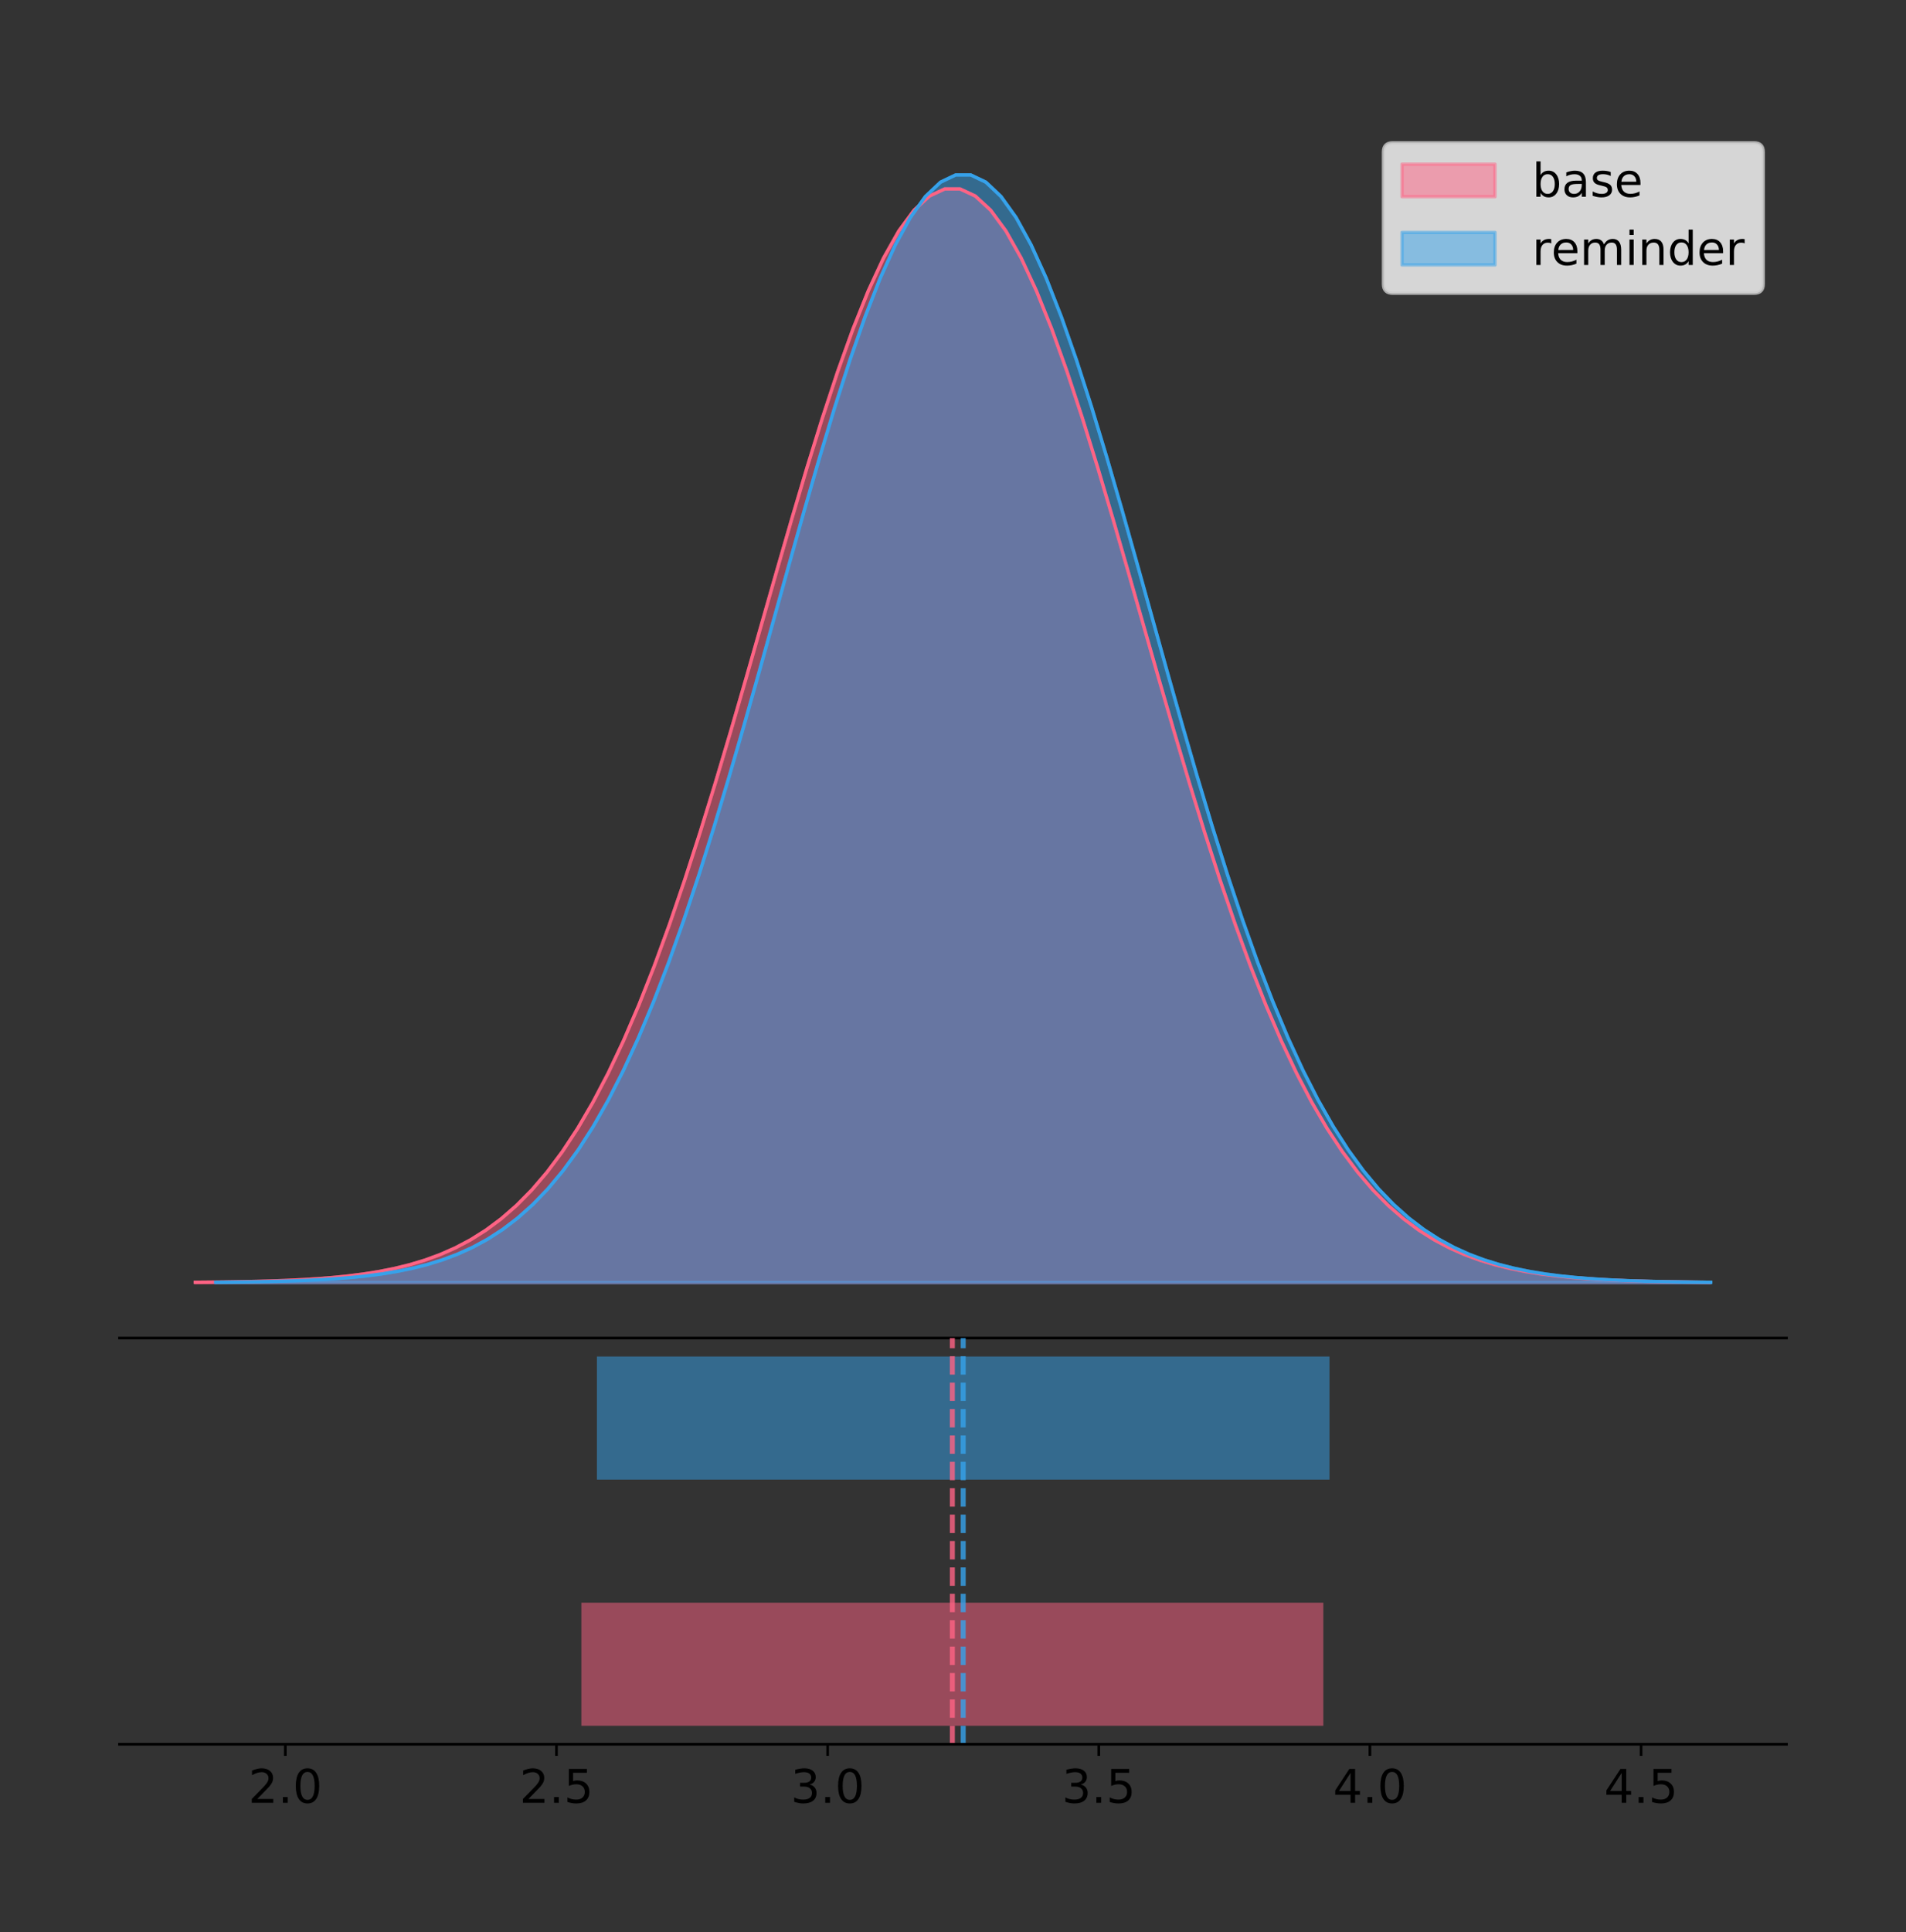 <?xml version="1.0" encoding="utf-8" standalone="no"?>
<!DOCTYPE svg PUBLIC "-//W3C//DTD SVG 1.1//EN"
  "http://www.w3.org/Graphics/SVG/1.1/DTD/svg11.dtd">
<!-- Created with matplotlib (https://matplotlib.org/) -->
<svg height="581.789pt" version="1.1" viewBox="0 0 574.2 581.789" width="574.2pt" xmlns="http://www.w3.org/2000/svg" xmlns:xlink="http://www.w3.org/1999/xlink">
 <rect x="0" y="0" width="574.2" height="581.789" fill="#333333" stroke="none"/>
 <defs>
  <style type="text/css">
*{stroke-linecap:butt;stroke-linejoin:round;}
  </style>
 </defs>
 <g id="figure_1">
  <g id="patch_1">
   <path d="M 0 581.789 
L 574.2 581.789 
L 574.2 0 
L 0 0 
z
" style="fill:none;"/>
  </g>
  <g id="axes_1">
   <g id="patch_2">
    <path d="M 36 402.93 
L 538.2 402.93 
L 538.2 36 
L 36 36 
z
" style="fill:none;"/>
   </g>
   <g id="PolyCollection_1">
    <defs>
     <path d="M 58.827 -195.538 
L 58.827 -195.649 
L 63.435 -195.69 
L 68.043 -195.746 
L 72.65 -195.821 
L 77.258 -195.92 
L 81.866 -196.051 
L 86.473 -196.222 
L 91.081 -196.443 
L 95.689 -196.729 
L 100.296 -197.095 
L 104.904 -197.559 
L 109.512 -198.146 
L 114.119 -198.88 
L 118.727 -199.793 
L 123.334 -200.921 
L 127.942 -202.304 
L 132.55 -203.985 
L 137.157 -206.017 
L 141.765 -208.452 
L 146.373 -211.349 
L 150.98 -214.771 
L 155.588 -218.781 
L 160.196 -223.444 
L 164.803 -228.824 
L 169.411 -234.984 
L 174.019 -241.978 
L 178.626 -249.858 
L 183.234 -258.66 
L 187.842 -268.412 
L 192.449 -279.123 
L 197.057 -290.784 
L 201.665 -303.365 
L 206.272 -316.814 
L 210.88 -331.053 
L 215.488 -345.977 
L 220.095 -361.459 
L 224.703 -377.342 
L 229.311 -393.449 
L 233.918 -409.581 
L 238.526 -425.521 
L 243.134 -441.04 
L 247.741 -455.901 
L 252.349 -469.863 
L 256.957 -482.694 
L 261.564 -494.168 
L 266.172 -504.079 
L 270.78 -512.244 
L 275.387 -518.509 
L 279.995 -522.755 
L 284.602 -524.899 
L 289.21 -524.899 
L 293.818 -522.755 
L 298.425 -518.509 
L 303.033 -512.244 
L 307.641 -504.079 
L 312.248 -494.168 
L 316.856 -482.694 
L 321.464 -469.863 
L 326.071 -455.901 
L 330.679 -441.04 
L 335.287 -425.521 
L 339.894 -409.581 
L 344.502 -393.449 
L 349.11 -377.342 
L 353.717 -361.459 
L 358.325 -345.977 
L 362.933 -331.053 
L 367.54 -316.814 
L 372.148 -303.365 
L 376.756 -290.784 
L 381.363 -279.123 
L 385.971 -268.412 
L 390.579 -258.66 
L 395.186 -249.858 
L 399.794 -241.978 
L 404.402 -234.984 
L 409.009 -228.824 
L 413.617 -223.444 
L 418.225 -218.781 
L 422.832 -214.771 
L 427.44 -211.349 
L 432.048 -208.452 
L 436.655 -206.017 
L 441.263 -203.985 
L 445.87 -202.304 
L 450.478 -200.921 
L 455.086 -199.793 
L 459.693 -198.88 
L 464.301 -198.146 
L 468.909 -197.559 
L 473.516 -197.095 
L 478.124 -196.729 
L 482.732 -196.443 
L 487.339 -196.222 
L 491.947 -196.051 
L 496.555 -195.92 
L 501.162 -195.821 
L 505.77 -195.746 
L 510.378 -195.69 
L 514.985 -195.649 
L 514.985 -195.538 
L 514.985 -195.538 
L 510.378 -195.538 
L 505.77 -195.538 
L 501.162 -195.538 
L 496.555 -195.538 
L 491.947 -195.538 
L 487.339 -195.538 
L 482.732 -195.538 
L 478.124 -195.538 
L 473.516 -195.538 
L 468.909 -195.538 
L 464.301 -195.538 
L 459.693 -195.538 
L 455.086 -195.538 
L 450.478 -195.538 
L 445.87 -195.538 
L 441.263 -195.538 
L 436.655 -195.538 
L 432.048 -195.538 
L 427.44 -195.538 
L 422.832 -195.538 
L 418.225 -195.538 
L 413.617 -195.538 
L 409.009 -195.538 
L 404.402 -195.538 
L 399.794 -195.538 
L 395.186 -195.538 
L 390.579 -195.538 
L 385.971 -195.538 
L 381.363 -195.538 
L 376.756 -195.538 
L 372.148 -195.538 
L 367.54 -195.538 
L 362.933 -195.538 
L 358.325 -195.538 
L 353.717 -195.538 
L 349.11 -195.538 
L 344.502 -195.538 
L 339.894 -195.538 
L 335.287 -195.538 
L 330.679 -195.538 
L 326.071 -195.538 
L 321.464 -195.538 
L 316.856 -195.538 
L 312.248 -195.538 
L 307.641 -195.538 
L 303.033 -195.538 
L 298.425 -195.538 
L 293.818 -195.538 
L 289.21 -195.538 
L 284.602 -195.538 
L 279.995 -195.538 
L 275.387 -195.538 
L 270.78 -195.538 
L 266.172 -195.538 
L 261.564 -195.538 
L 256.957 -195.538 
L 252.349 -195.538 
L 247.741 -195.538 
L 243.134 -195.538 
L 238.526 -195.538 
L 233.918 -195.538 
L 229.311 -195.538 
L 224.703 -195.538 
L 220.095 -195.538 
L 215.488 -195.538 
L 210.88 -195.538 
L 206.272 -195.538 
L 201.665 -195.538 
L 197.057 -195.538 
L 192.449 -195.538 
L 187.842 -195.538 
L 183.234 -195.538 
L 178.626 -195.538 
L 174.019 -195.538 
L 169.411 -195.538 
L 164.803 -195.538 
L 160.196 -195.538 
L 155.588 -195.538 
L 150.98 -195.538 
L 146.373 -195.538 
L 141.765 -195.538 
L 137.157 -195.538 
L 132.55 -195.538 
L 127.942 -195.538 
L 123.334 -195.538 
L 118.727 -195.538 
L 114.119 -195.538 
L 109.512 -195.538 
L 104.904 -195.538 
L 100.296 -195.538 
L 95.689 -195.538 
L 91.081 -195.538 
L 86.473 -195.538 
L 81.866 -195.538 
L 77.258 -195.538 
L 72.65 -195.538 
L 68.043 -195.538 
L 63.435 -195.538 
L 58.827 -195.538 
z
" id="m0ea1d749cb" style="stroke:#ff6384;stroke-opacity:0.5;"/>
    </defs>
    <g clip-path="url(#p66ee6a09c1)">
     <use style="fill:#ff6384;fill-opacity:0.5;stroke:#ff6384;stroke-opacity:0.5;" x="0" xlink:href="#m0ea1d749cb" y="581.789"/>
    </g>
   </g>
   <g id="PolyCollection_2">
    <defs>
     <path d="M 64.975 -195.538 
L 64.975 -195.65 
L 69.524 -195.692 
L 74.074 -195.749 
L 78.623 -195.825 
L 83.173 -195.925 
L 87.722 -196.058 
L 92.272 -196.23 
L 96.821 -196.455 
L 101.371 -196.744 
L 105.92 -197.115 
L 110.469 -197.585 
L 115.019 -198.179 
L 119.568 -198.923 
L 124.118 -199.848 
L 128.667 -200.99 
L 133.217 -202.39 
L 137.766 -204.093 
L 142.316 -206.151 
L 146.865 -208.617 
L 151.415 -211.552 
L 155.964 -215.017 
L 160.514 -219.078 
L 165.063 -223.801 
L 169.613 -229.25 
L 174.162 -235.488 
L 178.712 -242.572 
L 183.261 -250.552 
L 187.811 -259.468 
L 192.36 -269.344 
L 196.909 -280.192 
L 201.459 -292.002 
L 206.008 -304.744 
L 210.558 -318.365 
L 215.107 -332.786 
L 219.657 -347.901 
L 224.206 -363.58 
L 228.756 -379.667 
L 233.305 -395.98 
L 237.855 -412.318 
L 242.404 -428.462 
L 246.954 -444.18 
L 251.503 -459.23 
L 256.053 -473.372 
L 260.602 -486.366 
L 265.152 -497.987 
L 269.701 -508.025 
L 274.251 -516.294 
L 278.8 -522.64 
L 283.35 -526.94 
L 287.899 -529.111 
L 292.448 -529.111 
L 296.998 -526.94 
L 301.547 -522.64 
L 306.097 -516.294 
L 310.646 -508.025 
L 315.196 -497.987 
L 319.745 -486.366 
L 324.295 -473.372 
L 328.844 -459.23 
L 333.394 -444.18 
L 337.943 -428.462 
L 342.493 -412.318 
L 347.042 -395.98 
L 351.592 -379.667 
L 356.141 -363.58 
L 360.691 -347.901 
L 365.24 -332.786 
L 369.79 -318.365 
L 374.339 -304.744 
L 378.888 -292.002 
L 383.438 -280.192 
L 387.987 -269.344 
L 392.537 -259.468 
L 397.086 -250.552 
L 401.636 -242.572 
L 406.185 -235.488 
L 410.735 -229.25 
L 415.284 -223.801 
L 419.834 -219.078 
L 424.383 -215.017 
L 428.933 -211.552 
L 433.482 -208.617 
L 438.032 -206.151 
L 442.581 -204.093 
L 447.131 -202.39 
L 451.68 -200.99 
L 456.23 -199.848 
L 460.779 -198.923 
L 465.329 -198.179 
L 469.878 -197.585 
L 474.427 -197.115 
L 478.977 -196.744 
L 483.526 -196.455 
L 488.076 -196.23 
L 492.625 -196.058 
L 497.175 -195.925 
L 501.724 -195.825 
L 506.274 -195.749 
L 510.823 -195.692 
L 515.373 -195.65 
L 515.373 -195.538 
L 515.373 -195.538 
L 510.823 -195.538 
L 506.274 -195.538 
L 501.724 -195.538 
L 497.175 -195.538 
L 492.625 -195.538 
L 488.076 -195.538 
L 483.526 -195.538 
L 478.977 -195.538 
L 474.427 -195.538 
L 469.878 -195.538 
L 465.329 -195.538 
L 460.779 -195.538 
L 456.23 -195.538 
L 451.68 -195.538 
L 447.131 -195.538 
L 442.581 -195.538 
L 438.032 -195.538 
L 433.482 -195.538 
L 428.933 -195.538 
L 424.383 -195.538 
L 419.834 -195.538 
L 415.284 -195.538 
L 410.735 -195.538 
L 406.185 -195.538 
L 401.636 -195.538 
L 397.086 -195.538 
L 392.537 -195.538 
L 387.987 -195.538 
L 383.438 -195.538 
L 378.888 -195.538 
L 374.339 -195.538 
L 369.79 -195.538 
L 365.24 -195.538 
L 360.691 -195.538 
L 356.141 -195.538 
L 351.592 -195.538 
L 347.042 -195.538 
L 342.493 -195.538 
L 337.943 -195.538 
L 333.394 -195.538 
L 328.844 -195.538 
L 324.295 -195.538 
L 319.745 -195.538 
L 315.196 -195.538 
L 310.646 -195.538 
L 306.097 -195.538 
L 301.547 -195.538 
L 296.998 -195.538 
L 292.448 -195.538 
L 287.899 -195.538 
L 283.35 -195.538 
L 278.8 -195.538 
L 274.251 -195.538 
L 269.701 -195.538 
L 265.152 -195.538 
L 260.602 -195.538 
L 256.053 -195.538 
L 251.503 -195.538 
L 246.954 -195.538 
L 242.404 -195.538 
L 237.855 -195.538 
L 233.305 -195.538 
L 228.756 -195.538 
L 224.206 -195.538 
L 219.657 -195.538 
L 215.107 -195.538 
L 210.558 -195.538 
L 206.008 -195.538 
L 201.459 -195.538 
L 196.909 -195.538 
L 192.36 -195.538 
L 187.811 -195.538 
L 183.261 -195.538 
L 178.712 -195.538 
L 174.162 -195.538 
L 169.613 -195.538 
L 165.063 -195.538 
L 160.514 -195.538 
L 155.964 -195.538 
L 151.415 -195.538 
L 146.865 -195.538 
L 142.316 -195.538 
L 137.766 -195.538 
L 133.217 -195.538 
L 128.667 -195.538 
L 124.118 -195.538 
L 119.568 -195.538 
L 115.019 -195.538 
L 110.469 -195.538 
L 105.92 -195.538 
L 101.371 -195.538 
L 96.821 -195.538 
L 92.272 -195.538 
L 87.722 -195.538 
L 83.173 -195.538 
L 78.623 -195.538 
L 74.074 -195.538 
L 69.524 -195.538 
L 64.975 -195.538 
z
" id="mcf7bc95f7e" style="stroke:#36a2eb;stroke-opacity:0.5;"/>
    </defs>
    <g clip-path="url(#p66ee6a09c1)">
     <use style="fill:#36a2eb;fill-opacity:0.5;stroke:#36a2eb;stroke-opacity:0.5;" x="0" xlink:href="#mcf7bc95f7e" y="581.789"/>
    </g>
   </g>
   <g id="line2d_1">
    <path clip-path="url(#p66ee6a09c1)" d="M 58.827 386.141 
L 63.435 386.099 
L 68.043 386.043 
L 72.65 385.968 
L 77.258 385.869 
L 81.866 385.738 
L 86.473 385.568 
L 91.081 385.346 
L 95.689 385.06 
L 100.296 384.695 
L 104.904 384.23 
L 109.512 383.644 
L 114.119 382.909 
L 118.727 381.996 
L 123.334 380.868 
L 127.942 379.486 
L 132.55 377.804 
L 137.157 375.773 
L 141.765 373.338 
L 146.373 370.44 
L 150.98 367.018 
L 155.588 363.009 
L 160.196 358.346 
L 164.803 352.965 
L 169.411 346.806 
L 174.019 339.811 
L 178.626 331.932 
L 183.234 323.129 
L 187.842 313.377 
L 192.449 302.666 
L 197.057 291.005 
L 201.665 278.424 
L 206.272 264.975 
L 210.88 250.737 
L 215.488 235.812 
L 220.095 220.331 
L 224.703 204.448 
L 229.311 188.34 
L 233.918 172.208 
L 238.526 156.268 
L 243.134 140.749 
L 247.741 125.889 
L 252.349 111.926 
L 256.957 99.096 
L 261.564 87.622 
L 266.172 77.711 
L 270.78 69.545 
L 275.387 63.28 
L 279.995 59.034 
L 284.602 56.891 
L 289.21 56.891 
L 293.818 59.034 
L 298.425 63.28 
L 303.033 69.545 
L 307.641 77.711 
L 312.248 87.622 
L 316.856 99.096 
L 321.464 111.926 
L 326.071 125.889 
L 330.679 140.749 
L 335.287 156.268 
L 339.894 172.208 
L 344.502 188.34 
L 349.11 204.448 
L 353.717 220.331 
L 358.325 235.812 
L 362.933 250.737 
L 367.54 264.975 
L 372.148 278.424 
L 376.756 291.005 
L 381.363 302.666 
L 385.971 313.377 
L 390.579 323.129 
L 395.186 331.932 
L 399.794 339.811 
L 404.402 346.806 
L 409.009 352.965 
L 413.617 358.346 
L 418.225 363.009 
L 422.832 367.018 
L 427.44 370.44 
L 432.048 373.338 
L 436.655 375.773 
L 441.263 377.804 
L 445.87 379.486 
L 450.478 380.868 
L 455.086 381.996 
L 459.693 382.909 
L 464.301 383.644 
L 468.909 384.23 
L 473.516 384.695 
L 478.124 385.06 
L 482.732 385.346 
L 487.339 385.568 
L 491.947 385.738 
L 496.555 385.869 
L 501.162 385.968 
L 505.77 386.043 
L 510.378 386.099 
L 514.985 386.141 
" style="fill:none;stroke:#ff6384;stroke-linecap:square;"/>
   </g>
   <g id="line2d_2">
    <path clip-path="url(#p66ee6a09c1)" d="M 64.975 386.139 
L 69.524 386.097 
L 74.074 386.04 
L 78.623 385.965 
L 83.173 385.864 
L 87.722 385.732 
L 92.272 385.559 
L 96.821 385.334 
L 101.371 385.045 
L 105.92 384.675 
L 110.469 384.204 
L 115.019 383.61 
L 119.568 382.867 
L 124.118 381.941 
L 128.667 380.799 
L 133.217 379.399 
L 137.766 377.696 
L 142.316 375.639 
L 146.865 373.172 
L 151.415 370.238 
L 155.964 366.772 
L 160.514 362.711 
L 165.063 357.989 
L 169.613 352.539 
L 174.162 346.301 
L 178.712 339.217 
L 183.261 331.237 
L 187.811 322.322 
L 192.36 312.445 
L 196.909 301.597 
L 201.459 289.787 
L 206.008 277.045 
L 210.558 263.424 
L 215.107 249.004 
L 219.657 233.888 
L 224.206 218.209 
L 228.756 202.123 
L 233.305 185.809 
L 237.855 169.471 
L 242.404 153.327 
L 246.954 137.61 
L 251.503 122.559 
L 256.053 108.418 
L 260.602 95.423 
L 265.152 83.803 
L 269.701 73.765 
L 274.251 65.495 
L 278.8 59.15 
L 283.35 54.85 
L 287.899 52.679 
L 292.448 52.679 
L 296.998 54.85 
L 301.547 59.15 
L 306.097 65.495 
L 310.646 73.765 
L 315.196 83.803 
L 319.745 95.423 
L 324.295 108.418 
L 328.844 122.559 
L 333.394 137.61 
L 337.943 153.327 
L 342.493 169.471 
L 347.042 185.809 
L 351.592 202.123 
L 356.141 218.209 
L 360.691 233.888 
L 365.24 249.004 
L 369.79 263.424 
L 374.339 277.045 
L 378.888 289.787 
L 383.438 301.597 
L 387.987 312.445 
L 392.537 322.322 
L 397.086 331.237 
L 401.636 339.217 
L 406.185 346.301 
L 410.735 352.539 
L 415.284 357.989 
L 419.834 362.711 
L 424.383 366.772 
L 428.933 370.238 
L 433.482 373.172 
L 438.032 375.639 
L 442.581 377.696 
L 447.131 379.399 
L 451.68 380.799 
L 456.23 381.941 
L 460.779 382.867 
L 465.329 383.61 
L 469.878 384.204 
L 474.427 384.675 
L 478.977 385.045 
L 483.526 385.334 
L 488.076 385.559 
L 492.625 385.732 
L 497.175 385.864 
L 501.724 385.965 
L 506.274 386.04 
L 510.823 386.097 
L 515.373 386.139 
" style="fill:none;stroke:#36a2eb;stroke-linecap:square;"/>
   </g>
   <g id="patch_3">
    <path d="M 36 402.93 
L 538.2 402.93 
" style="fill:none;stroke:#000000;stroke-linecap:square;stroke-linejoin:miter;stroke-width:0.8;"/>
   </g>
   <g id="legend_1">
    <g id="patch_4">
     <path d="M 419.578 88.299 
L 528.4 88.299 
Q 531.2 88.299 531.2 85.499 
L 531.2 45.8 
Q 531.2 43 528.4 43 
L 419.578 43 
Q 416.778 43 416.778 45.8 
L 416.778 85.499 
Q 416.778 88.299 419.578 88.299 
z
" style="fill:#ffffff;opacity:0.8;stroke:#cccccc;stroke-linejoin:miter;"/>
    </g>
    <g id="patch_5">
     <path d="M 422.378 59.238 
L 450.378 59.238 
L 450.378 49.438 
L 422.378 49.438 
z
" style="fill:#ff6384;opacity:0.5;stroke:#ff6384;stroke-linejoin:miter;"/>
    </g>
    <g id="text_1">
     <!-- base -->
     <defs>
      <path d="M 48.688 27.297 
Q 48.688 37.203 44.609 42.844 
Q 40.531 48.484 33.406 48.484 
Q 26.266 48.484 22.188 42.844 
Q 18.109 37.203 18.109 27.297 
Q 18.109 17.391 22.188 11.75 
Q 26.266 6.109 33.406 6.109 
Q 40.531 6.109 44.609 11.75 
Q 48.688 17.391 48.688 27.297 
z
M 18.109 46.391 
Q 20.953 51.266 25.266 53.625 
Q 29.594 56 35.594 56 
Q 45.562 56 51.781 48.094 
Q 58.016 40.188 58.016 27.297 
Q 58.016 14.406 51.781 6.484 
Q 45.562 -1.422 35.594 -1.422 
Q 29.594 -1.422 25.266 0.953 
Q 20.953 3.328 18.109 8.203 
L 18.109 0 
L 9.078 0 
L 9.078 75.984 
L 18.109 75.984 
z
" id="DejaVuSans-98"/>
      <path d="M 34.281 27.484 
Q 23.391 27.484 19.188 25 
Q 14.984 22.516 14.984 16.5 
Q 14.984 11.719 18.141 8.906 
Q 21.297 6.109 26.703 6.109 
Q 34.188 6.109 38.703 11.406 
Q 43.219 16.703 43.219 25.484 
L 43.219 27.484 
z
M 52.203 31.203 
L 52.203 0 
L 43.219 0 
L 43.219 8.297 
Q 40.141 3.328 35.547 0.953 
Q 30.953 -1.422 24.312 -1.422 
Q 15.922 -1.422 10.953 3.297 
Q 6 8.016 6 15.922 
Q 6 25.141 12.172 29.828 
Q 18.359 34.516 30.609 34.516 
L 43.219 34.516 
L 43.219 35.406 
Q 43.219 41.609 39.141 45 
Q 35.062 48.391 27.688 48.391 
Q 23 48.391 18.547 47.266 
Q 14.109 46.141 10.016 43.891 
L 10.016 52.203 
Q 14.938 54.109 19.578 55.047 
Q 24.219 56 28.609 56 
Q 40.484 56 46.344 49.844 
Q 52.203 43.703 52.203 31.203 
z
" id="DejaVuSans-97"/>
      <path d="M 44.281 53.078 
L 44.281 44.578 
Q 40.484 46.531 36.375 47.5 
Q 32.281 48.484 27.875 48.484 
Q 21.188 48.484 17.844 46.438 
Q 14.5 44.391 14.5 40.281 
Q 14.5 37.156 16.891 35.375 
Q 19.281 33.594 26.516 31.984 
L 29.594 31.297 
Q 39.156 29.25 43.188 25.516 
Q 47.219 21.781 47.219 15.094 
Q 47.219 7.469 41.188 3.016 
Q 35.156 -1.422 24.609 -1.422 
Q 20.219 -1.422 15.453 -0.562 
Q 10.688 0.297 5.422 2 
L 5.422 11.281 
Q 10.406 8.688 15.234 7.391 
Q 20.062 6.109 24.812 6.109 
Q 31.156 6.109 34.562 8.281 
Q 37.984 10.453 37.984 14.406 
Q 37.984 18.062 35.516 20.016 
Q 33.062 21.969 24.703 23.781 
L 21.578 24.516 
Q 13.234 26.266 9.516 29.906 
Q 5.812 33.547 5.812 39.891 
Q 5.812 47.609 11.281 51.797 
Q 16.75 56 26.812 56 
Q 31.781 56 36.172 55.266 
Q 40.578 54.547 44.281 53.078 
z
" id="DejaVuSans-115"/>
      <path d="M 56.203 29.594 
L 56.203 25.203 
L 14.891 25.203 
Q 15.484 15.922 20.484 11.062 
Q 25.484 6.203 34.422 6.203 
Q 39.594 6.203 44.453 7.469 
Q 49.312 8.734 54.109 11.281 
L 54.109 2.781 
Q 49.266 0.734 44.188 -0.344 
Q 39.109 -1.422 33.891 -1.422 
Q 20.797 -1.422 13.156 6.188 
Q 5.516 13.812 5.516 26.812 
Q 5.516 40.234 12.766 48.109 
Q 20.016 56 32.328 56 
Q 43.359 56 49.781 48.891 
Q 56.203 41.797 56.203 29.594 
z
M 47.219 32.234 
Q 47.125 39.594 43.094 43.984 
Q 39.062 48.391 32.422 48.391 
Q 24.906 48.391 20.391 44.141 
Q 15.875 39.891 15.188 32.172 
z
" id="DejaVuSans-101"/>
     </defs>
     <g transform="translate(461.578 59.238)scale(0.14 -0.14)">
      <use xlink:href="#DejaVuSans-98"/>
      <use x="63.477" xlink:href="#DejaVuSans-97"/>
      <use x="124.756" xlink:href="#DejaVuSans-115"/>
      <use x="176.855" xlink:href="#DejaVuSans-101"/>
     </g>
    </g>
    <g id="patch_6">
     <path d="M 422.378 79.787 
L 450.378 79.787 
L 450.378 69.987 
L 422.378 69.987 
z
" style="fill:#36a2eb;opacity:0.5;stroke:#36a2eb;stroke-linejoin:miter;"/>
    </g>
    <g id="text_2">
     <!-- reminder -->
     <defs>
      <path d="M 41.109 46.297 
Q 39.594 47.172 37.812 47.578 
Q 36.031 48 33.891 48 
Q 26.266 48 22.188 43.047 
Q 18.109 38.094 18.109 28.812 
L 18.109 0 
L 9.078 0 
L 9.078 54.688 
L 18.109 54.688 
L 18.109 46.188 
Q 20.953 51.172 25.484 53.578 
Q 30.031 56 36.531 56 
Q 37.453 56 38.578 55.875 
Q 39.703 55.766 41.062 55.516 
z
" id="DejaVuSans-114"/>
      <path d="M 52 44.188 
Q 55.375 50.25 60.062 53.125 
Q 64.75 56 71.094 56 
Q 79.641 56 84.281 50.016 
Q 88.922 44.047 88.922 33.016 
L 88.922 0 
L 79.891 0 
L 79.891 32.719 
Q 79.891 40.578 77.094 44.375 
Q 74.312 48.188 68.609 48.188 
Q 61.625 48.188 57.562 43.547 
Q 53.516 38.922 53.516 30.906 
L 53.516 0 
L 44.484 0 
L 44.484 32.719 
Q 44.484 40.625 41.703 44.406 
Q 38.922 48.188 33.109 48.188 
Q 26.219 48.188 22.156 43.531 
Q 18.109 38.875 18.109 30.906 
L 18.109 0 
L 9.078 0 
L 9.078 54.688 
L 18.109 54.688 
L 18.109 46.188 
Q 21.188 51.219 25.484 53.609 
Q 29.781 56 35.688 56 
Q 41.656 56 45.828 52.969 
Q 50 49.953 52 44.188 
z
" id="DejaVuSans-109"/>
      <path d="M 9.422 54.688 
L 18.406 54.688 
L 18.406 0 
L 9.422 0 
z
M 9.422 75.984 
L 18.406 75.984 
L 18.406 64.594 
L 9.422 64.594 
z
" id="DejaVuSans-105"/>
      <path d="M 54.891 33.016 
L 54.891 0 
L 45.906 0 
L 45.906 32.719 
Q 45.906 40.484 42.875 44.328 
Q 39.844 48.188 33.797 48.188 
Q 26.516 48.188 22.312 43.547 
Q 18.109 38.922 18.109 30.906 
L 18.109 0 
L 9.078 0 
L 9.078 54.688 
L 18.109 54.688 
L 18.109 46.188 
Q 21.344 51.125 25.703 53.562 
Q 30.078 56 35.797 56 
Q 45.219 56 50.047 50.172 
Q 54.891 44.344 54.891 33.016 
z
" id="DejaVuSans-110"/>
      <path d="M 45.406 46.391 
L 45.406 75.984 
L 54.391 75.984 
L 54.391 0 
L 45.406 0 
L 45.406 8.203 
Q 42.578 3.328 38.25 0.953 
Q 33.938 -1.422 27.875 -1.422 
Q 17.969 -1.422 11.734 6.484 
Q 5.516 14.406 5.516 27.297 
Q 5.516 40.188 11.734 48.094 
Q 17.969 56 27.875 56 
Q 33.938 56 38.25 53.625 
Q 42.578 51.266 45.406 46.391 
z
M 14.797 27.297 
Q 14.797 17.391 18.875 11.75 
Q 22.953 6.109 30.078 6.109 
Q 37.203 6.109 41.297 11.75 
Q 45.406 17.391 45.406 27.297 
Q 45.406 37.203 41.297 42.844 
Q 37.203 48.484 30.078 48.484 
Q 22.953 48.484 18.875 42.844 
Q 14.797 37.203 14.797 27.297 
z
" id="DejaVuSans-100"/>
     </defs>
     <g transform="translate(461.578 79.787)scale(0.14 -0.14)">
      <use xlink:href="#DejaVuSans-114"/>
      <use x="41.082" xlink:href="#DejaVuSans-101"/>
      <use x="102.605" xlink:href="#DejaVuSans-109"/>
      <use x="200.018" xlink:href="#DejaVuSans-105"/>
      <use x="227.801" xlink:href="#DejaVuSans-110"/>
      <use x="291.18" xlink:href="#DejaVuSans-100"/>
      <use x="354.656" xlink:href="#DejaVuSans-101"/>
      <use x="416.18" xlink:href="#DejaVuSans-114"/>
     </g>
    </g>
   </g>
  </g>
  <g id="axes_2">
   <g id="patch_7">
    <path d="M 36 525.24 
L 538.2 525.24 
L 538.2 402.93 
L 36 402.93 
z
" style="fill:none;"/>
   </g>
   <g id="patch_8">
    <path clip-path="url(#p42029fba03)" d="M 175.148 519.68 
L 398.665 519.68 
L 398.665 482.617 
L 175.148 482.617 
z
" style="fill:#ff6384;opacity:0.5;"/>
   </g>
   <g id="patch_9">
    <path clip-path="url(#p42029fba03)" d="M 179.826 445.553 
L 400.521 445.553 
L 400.521 408.49 
L 179.826 408.49 
z
" style="fill:#36a2eb;opacity:0.5;"/>
   </g>
   <g id="matplotlib.axis_1">
    <g id="xtick_1">
     <g id="line2d_3">
      <defs>
       <path d="M 0 0 
L 0 3.5 
" id="maf21a5c89a" style="stroke:#000000;stroke-width:0.8;"/>
      </defs>
      <g>
       <use style="stroke:#000000;stroke-width:0.8;" x="85.96" xlink:href="#maf21a5c89a" y="525.24"/>
      </g>
     </g>
     <g id="text_3">
      <!-- 2.0 -->
      <defs>
       <path d="M 19.188 8.297 
L 53.609 8.297 
L 53.609 0 
L 7.328 0 
L 7.328 8.297 
Q 12.938 14.109 22.625 23.891 
Q 32.328 33.688 34.812 36.531 
Q 39.547 41.844 41.422 45.531 
Q 43.312 49.219 43.312 52.781 
Q 43.312 58.594 39.234 62.25 
Q 35.156 65.922 28.609 65.922 
Q 23.969 65.922 18.812 64.312 
Q 13.672 62.703 7.812 59.422 
L 7.812 69.391 
Q 13.766 71.781 18.938 73 
Q 24.125 74.219 28.422 74.219 
Q 39.75 74.219 46.484 68.547 
Q 53.219 62.891 53.219 53.422 
Q 53.219 48.922 51.531 44.891 
Q 49.859 40.875 45.406 35.406 
Q 44.188 33.984 37.641 27.219 
Q 31.109 20.453 19.188 8.297 
z
" id="DejaVuSans-50"/>
       <path d="M 10.688 12.406 
L 21 12.406 
L 21 0 
L 10.688 0 
z
" id="DejaVuSans-46"/>
       <path d="M 31.781 66.406 
Q 24.172 66.406 20.328 58.906 
Q 16.5 51.422 16.5 36.375 
Q 16.5 21.391 20.328 13.891 
Q 24.172 6.391 31.781 6.391 
Q 39.453 6.391 43.281 13.891 
Q 47.125 21.391 47.125 36.375 
Q 47.125 51.422 43.281 58.906 
Q 39.453 66.406 31.781 66.406 
z
M 31.781 74.219 
Q 44.047 74.219 50.516 64.516 
Q 56.984 54.828 56.984 36.375 
Q 56.984 17.969 50.516 8.266 
Q 44.047 -1.422 31.781 -1.422 
Q 19.531 -1.422 13.062 8.266 
Q 6.594 17.969 6.594 36.375 
Q 6.594 54.828 13.062 64.516 
Q 19.531 74.219 31.781 74.219 
z
" id="DejaVuSans-48"/>
      </defs>
      <g transform="translate(74.828 542.878)scale(0.14 -0.14)">
       <use xlink:href="#DejaVuSans-50"/>
       <use x="63.623" xlink:href="#DejaVuSans-46"/>
       <use x="95.41" xlink:href="#DejaVuSans-48"/>
      </g>
     </g>
    </g>
    <g id="xtick_2">
     <g id="line2d_4">
      <g>
       <use style="stroke:#000000;stroke-width:0.8;" x="167.646" xlink:href="#maf21a5c89a" y="525.24"/>
      </g>
     </g>
     <g id="text_4">
      <!-- 2.5 -->
      <defs>
       <path d="M 10.797 72.906 
L 49.516 72.906 
L 49.516 64.594 
L 19.828 64.594 
L 19.828 46.734 
Q 21.969 47.469 24.109 47.828 
Q 26.266 48.188 28.422 48.188 
Q 40.625 48.188 47.75 41.5 
Q 54.891 34.812 54.891 23.391 
Q 54.891 11.625 47.562 5.094 
Q 40.234 -1.422 26.906 -1.422 
Q 22.312 -1.422 17.547 -0.641 
Q 12.797 0.141 7.719 1.703 
L 7.719 11.625 
Q 12.109 9.234 16.797 8.062 
Q 21.484 6.891 26.703 6.891 
Q 35.156 6.891 40.078 11.328 
Q 45.016 15.766 45.016 23.391 
Q 45.016 31 40.078 35.438 
Q 35.156 39.891 26.703 39.891 
Q 22.75 39.891 18.812 39.016 
Q 14.891 38.141 10.797 36.281 
z
" id="DejaVuSans-53"/>
      </defs>
      <g transform="translate(156.513 542.878)scale(0.14 -0.14)">
       <use xlink:href="#DejaVuSans-50"/>
       <use x="63.623" xlink:href="#DejaVuSans-46"/>
       <use x="95.41" xlink:href="#DejaVuSans-53"/>
      </g>
     </g>
    </g>
    <g id="xtick_3">
     <g id="line2d_5">
      <g>
       <use style="stroke:#000000;stroke-width:0.8;" x="249.331" xlink:href="#maf21a5c89a" y="525.24"/>
      </g>
     </g>
     <g id="text_5">
      <!-- 3.0 -->
      <defs>
       <path d="M 40.578 39.312 
Q 47.656 37.797 51.625 33 
Q 55.609 28.219 55.609 21.188 
Q 55.609 10.406 48.188 4.484 
Q 40.766 -1.422 27.094 -1.422 
Q 22.516 -1.422 17.656 -0.516 
Q 12.797 0.391 7.625 2.203 
L 7.625 11.719 
Q 11.719 9.328 16.594 8.109 
Q 21.484 6.891 26.812 6.891 
Q 36.078 6.891 40.938 10.547 
Q 45.797 14.203 45.797 21.188 
Q 45.797 27.641 41.281 31.266 
Q 36.766 34.906 28.719 34.906 
L 20.219 34.906 
L 20.219 43.016 
L 29.109 43.016 
Q 36.375 43.016 40.234 45.922 
Q 44.094 48.828 44.094 54.297 
Q 44.094 59.906 40.109 62.906 
Q 36.141 65.922 28.719 65.922 
Q 24.656 65.922 20.016 65.031 
Q 15.375 64.156 9.812 62.312 
L 9.812 71.094 
Q 15.438 72.656 20.344 73.438 
Q 25.25 74.219 29.594 74.219 
Q 40.828 74.219 47.359 69.109 
Q 53.906 64.016 53.906 55.328 
Q 53.906 49.266 50.438 45.094 
Q 46.969 40.922 40.578 39.312 
z
" id="DejaVuSans-51"/>
      </defs>
      <g transform="translate(238.199 542.878)scale(0.14 -0.14)">
       <use xlink:href="#DejaVuSans-51"/>
       <use x="63.623" xlink:href="#DejaVuSans-46"/>
       <use x="95.41" xlink:href="#DejaVuSans-48"/>
      </g>
     </g>
    </g>
    <g id="xtick_4">
     <g id="line2d_6">
      <g>
       <use style="stroke:#000000;stroke-width:0.8;" x="331.016" xlink:href="#maf21a5c89a" y="525.24"/>
      </g>
     </g>
     <g id="text_6">
      <!-- 3.5 -->
      <g transform="translate(319.884 542.878)scale(0.14 -0.14)">
       <use xlink:href="#DejaVuSans-51"/>
       <use x="63.623" xlink:href="#DejaVuSans-46"/>
       <use x="95.41" xlink:href="#DejaVuSans-53"/>
      </g>
     </g>
    </g>
    <g id="xtick_5">
     <g id="line2d_7">
      <g>
       <use style="stroke:#000000;stroke-width:0.8;" x="412.702" xlink:href="#maf21a5c89a" y="525.24"/>
      </g>
     </g>
     <g id="text_7">
      <!-- 4.0 -->
      <defs>
       <path d="M 37.797 64.312 
L 12.891 25.391 
L 37.797 25.391 
z
M 35.203 72.906 
L 47.609 72.906 
L 47.609 25.391 
L 58.016 25.391 
L 58.016 17.188 
L 47.609 17.188 
L 47.609 0 
L 37.797 0 
L 37.797 17.188 
L 4.891 17.188 
L 4.891 26.703 
z
" id="DejaVuSans-52"/>
      </defs>
      <g transform="translate(401.57 542.878)scale(0.14 -0.14)">
       <use xlink:href="#DejaVuSans-52"/>
       <use x="63.623" xlink:href="#DejaVuSans-46"/>
       <use x="95.41" xlink:href="#DejaVuSans-48"/>
      </g>
     </g>
    </g>
    <g id="xtick_6">
     <g id="line2d_8">
      <g>
       <use style="stroke:#000000;stroke-width:0.8;" x="494.387" xlink:href="#maf21a5c89a" y="525.24"/>
      </g>
     </g>
     <g id="text_8">
      <!-- 4.5 -->
      <g transform="translate(483.255 542.878)scale(0.14 -0.14)">
       <use xlink:href="#DejaVuSans-52"/>
       <use x="63.623" xlink:href="#DejaVuSans-46"/>
       <use x="95.41" xlink:href="#DejaVuSans-53"/>
      </g>
     </g>
    </g>
   </g>
   <g id="line2d_9">
    <path clip-path="url(#p42029fba03)" d="M 286.906 525.24 
L 286.906 402.93 
" style="fill:none;stroke:#ff6384;stroke-dasharray:5.55,2.4;stroke-dashoffset:0;stroke-opacity:0.8;stroke-width:1.5;"/>
   </g>
   <g id="line2d_10">
    <path clip-path="url(#p42029fba03)" d="M 290.174 525.24 
L 290.174 402.93 
" style="fill:none;stroke:#36a2eb;stroke-dasharray:5.55,2.4;stroke-dashoffset:0;stroke-opacity:0.8;stroke-width:1.5;"/>
   </g>
   <g id="patch_10">
    <path d="M 36 525.24 
L 538.2 525.24 
" style="fill:none;stroke:#000000;stroke-linecap:square;stroke-linejoin:miter;stroke-width:0.8;"/>
   </g>
  </g>
 </g>
 <defs>
  <clipPath id="p66ee6a09c1">
   <rect height="366.93" width="502.2" x="36" y="36"/>
  </clipPath>
  <clipPath id="p42029fba03">
   <rect height="122.31" width="502.2" x="36" y="402.93"/>
  </clipPath>
 </defs>
</svg>
